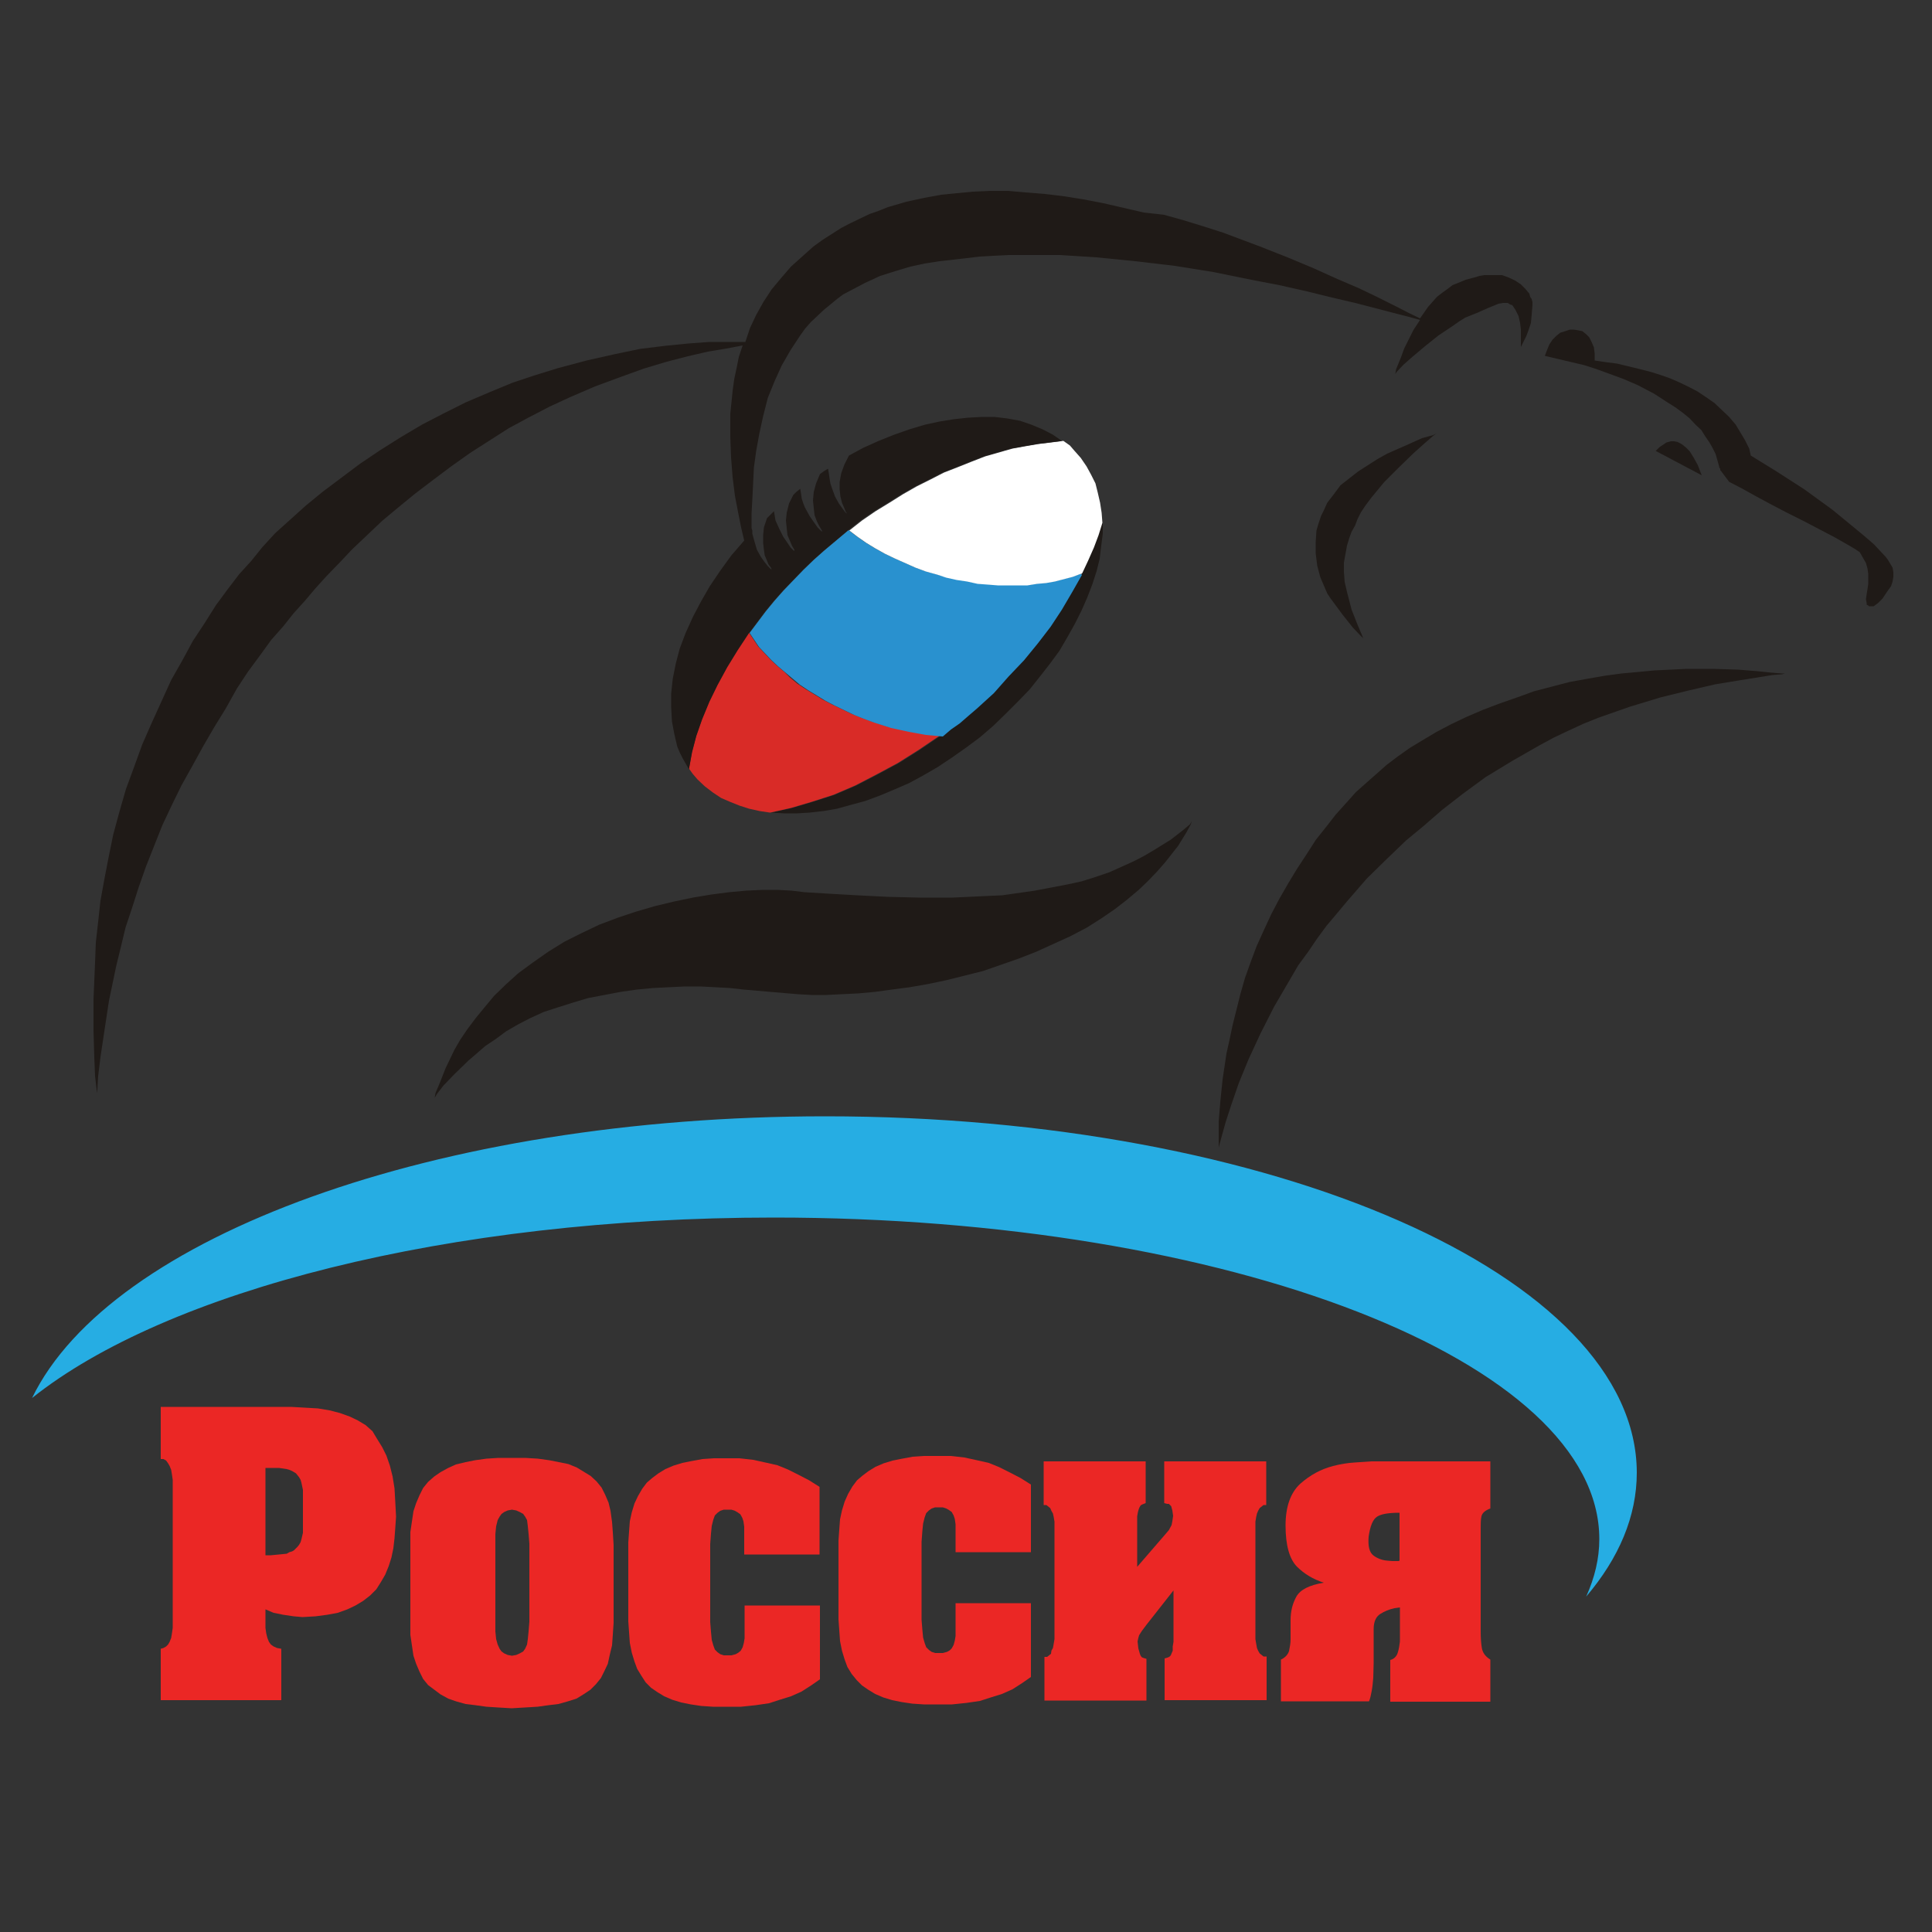 <?xml version="1.0" encoding="utf-8"?>
<!-- Generator: Adobe Illustrator 19.1.0, SVG Export Plug-In . SVG Version: 6.00 Build 0)  -->
<svg version="1.1" id="Layer_1" xmlns="http://www.w3.org/2000/svg" xmlns:xlink="http://www.w3.org/1999/xlink" x="0px" y="0px"
	 viewBox="0 0 500 500" style="enable-background:new 0 0 500 500;" xml:space="preserve">
<rect x="0" y="0" width="500" height="500" fill="#333333" stroke="none"/>
<style type="text/css">
	.st0{fill-rule:evenodd;clip-rule:evenodd;fill:#1F1A17;}
	.st1{fill-rule:evenodd;clip-rule:evenodd;fill:#D92B27;}
	.st2{fill-rule:evenodd;clip-rule:evenodd;fill:#2991CF;}
	.st3{fill-rule:evenodd;clip-rule:evenodd;fill:#FFFFFF;}
	.st4{fill-rule:evenodd;clip-rule:evenodd;fill:#EB2725;}
	.st5{fill:#26ADE3;}
	.st6{fill:#EB2725;}
</style>
<g>
	<path class="st0" d="M248,186.9l-2.3,1.6l-2.1,1.8l-5.6,3.8l-5.4,3.4l-5.6,3l-5.4,2.8l-5.6,2.4l-5.6,1.8l-5.4,1.6l-5.4,1.2l3.3,0.2
		h3.3l3.3-0.2l3.6-0.4l3.5-0.6l3.6-1l3.7-1l3.8-1.4l3.8-1.6l3.7-1.6l3.7-2l3.8-2.2l3.6-2.4l3.7-2.6l3.5-2.6l3.5-3l3.3-3.2l3.1-3.1
		l3.1-3.2l2.7-3.4l2.5-3.2l2.5-3.4l2.1-3.6l1.9-3.4l1.7-3.4l1.5-3.4l1.3-3.4l1.1-3.4l0.8-3.2l0.4-3.4l0.4-3.1v-3l-1,3.2l-1.2,3.2
		l-1.5,3.4l-1.5,3.2l-0.2,0.4v0.2l-2.5,4.4l-2.7,4.6l-2.9,4.4l-3.3,4.3l-3.6,4.4l-4,4.2l-4.2,4.2l-4.4,4l-2.1,1.8L248,186.9z
		 M248,186.9"/>
	<path class="st1" d="M203,173.9l-1.9-1.6l-1.7-1.6l-1.7-1.8l-1.5-1.6l-1.2-1.8l-1.2-1.8l-2.9,4.4l-2.7,4.4l-2.5,4.6l-2.1,4.3
		l-1.9,4.6l-1.5,4.3l-1.1,4.2l-0.8,4.4l1,1.4l1.2,1.4l1.9,1.8l2.1,1.6l2.1,1.4l2.3,1l2.5,1l2.5,0.8l2.7,0.6l2.7,0.4l5.4-1.2l5.4-1.6
		l5.6-1.8l5.6-2.4l5.4-2.8l5.6-3l5.4-3.4l5.6-3.8l-4.4-0.4l-4.4-0.8l-4.6-1l-4.4-1.4l-2.7-1l-2.5-1l-2.5-1.2l-2.5-1.2l-2.3-1.2
		l-2.3-1.4l-2.3-1.4l-2.1-1.4l-1.9-1.6L203,173.9z M203,173.9"/>
	<path class="st2" d="M261,175.1l4-4.2l3.6-4.4l3.3-4.3l2.9-4.4l2.7-4.6l2.5-4.4l-0.2-0.2v-0.2l-2.1,0.8l-2.3,0.6l-2.3,0.6l-2.3,0.4
		l-2.3,0.2l-2.5,0.4h-2.5H261h-2.7l-2.5-0.2l-2.7-0.2l-2.7-0.6l-2.7-0.4l-2.7-0.6l-2.7-0.8l-2.9-0.8l-2.7-1l-2.7-1.2l-2.7-1.2
		l-2.5-1.2l-2.5-1.4l-2.3-1.4l-2.3-1.6l-2.1-1.6l-3.1,2.6l-3.1,2.6l-2.7,2.4l-2.7,2.6l-2.7,2.8l-2.5,2.6l-2.3,2.6l-2.3,2.8l-2.1,2.8
		l-2.1,2.8l1.2,1.8l1.2,1.8l1.5,1.6l1.7,1.8l1.7,1.6l1.9,1.6l1.9,1.6l1.9,1.6l2.1,1.4l2.3,1.4l2.3,1.4l2.3,1.2l2.5,1.2l2.5,1.2
		l2.5,1l2.7,1l4.4,1.4l4.6,1l4.4,0.8l4.4,0.4l2.1-1.8l2.3-1.6l2.3-2l2.1-1.8l4.4-4L261,175.1z M261,175.1"/>
	<path class="st3" d="M244.9,149.5l2.7,0.6l2.7,0.4l2.7,0.6l2.7,0.2l2.5,0.2h2.7h2.5h2.5l2.5-0.4l2.3-0.2l2.3-0.4l2.3-0.6l2.3-0.6
		l2.1-0.8h0.2l0.2-0.2l1.5-3.2l1.5-3.4l1.2-3.2l1-3.2l-0.2-2.6l-0.4-2.6l-0.6-2.6l-0.6-2.4l-1.1-2.2l-1.2-2.2l-1.5-2.2l-1.6-1.8
		l-1.2-1.4l-1.7-1.2l-3.1,0.4l-3.3,0.4l-3.5,0.6l-3.3,0.6l-3.5,1l-3.5,1l-3.6,1.4l-3.5,1.4l-3.6,1.4l-3.5,1.8l-3.6,1.8l-3.5,2
		l-3.5,2.2l-3.6,2.2l-3.5,2.4l-3.3,2.6l2.1,1.6l2.3,1.6l2.3,1.4l2.5,1.4l2.5,1.2l2.7,1.2l2.7,1.2l2.7,1l2.9,0.8L244.9,149.5z
		 M244.9,149.5"/>
	<path class="st0" d="M375.6,187.4l-3.8,2l-3.7,2.2l-3.3,2l-3.1,2.2l-2.9,2.2l-2.7,2.4l-2.5,2.2l-2.7,2.4l-2.5,2.8l-2.7,3l-2.5,3.2
		l-2.7,3.4l-2.3,3.6l-2.5,3.8l-2.3,3.8l-2.3,4l-2.1,4l-1.9,4.1l-1.9,4.2l-1.5,4l-1.5,4.2l-1.2,4.2l-1,4l-1,4l-0.8,3.8l-0.8,3.6
		l-1,6.7l-0.6,5.9l-0.4,4.9v3.6v2.4v0.8l0.2-0.8l0.6-2.2l1-3.6l1.5-4.6l1.9-5.5l2.5-6.1l3.1-6.7l3.5-6.9l2.1-3.6l2.1-3.6l2.1-3.6
		l2.5-3.4l2.3-3.4l2.5-3.4l2.7-3.2l2.5-3l5.2-6l5.2-5.1l5-4.8l4.6-3.8l4.6-4l5.4-4.2l6-4.4l6.9-4.2l3.5-2l3.5-2l3.7-2l3.8-1.8
		l3.9-1.8l4-1.6l4-1.4l4-1.4l7.9-2.4l7.3-1.8l6.9-1.6l6.1-1l5-0.8l3.7-0.6l2.5-0.2l0.8-0.2h-0.8l-2.5-0.2l-3.9-0.4l-5-0.4l-6.3-0.2
		h-7.1l-4,0.2l-4.2,0.2l-4.2,0.4l-4.4,0.4l-4.4,0.6l-4.6,0.8l-4.4,0.8l-4.6,1.2l-4.6,1.2l-4.4,1.6l-4.6,1.6l-4.2,1.6l-4.2,1.8
		L375.6,187.4z M375.6,187.4"/>
	<path class="st0" d="M279.9,228.1l-3.7,0.8l-4.2,0.8l-4.2,0.8l-4.2,0.6l-4.2,0.6l-4.4,0.2l-8.5,0.4H238l-8.3-0.2l-7.9-0.4l-7.1-0.4
		l-6.5-0.4l-3.3-0.4l-3.6-0.2h-4l-4.2,0.2l-4.4,0.4l-4.6,0.6l-4.8,0.8l-4.8,1l-5,1.2l-4.8,1.4l-4.8,1.6l-4.8,1.8l-4.6,2.2l-4.4,2.2
		l-4.2,2.6l-4,2.8l-3.8,2.8l-3.1,2.8l-3.1,3l-2.5,3l-2.3,2.8l-2.1,2.8l-1.9,2.8l-1.5,2.6l-2.3,4.8l-1.5,3.8l-1.1,2.6l-0.2,1.2l0.6-1
		l1.7-2.2l2.7-2.8l3.7-3.6l2.1-1.8l2.3-2l2.7-1.8l2.7-2l3.1-1.8l3.1-1.6l3.5-1.6l3.7-1.2l3.8-1.2l4-1.2l4.2-0.8l4.2-0.8l4.2-0.6
		l4.2-0.4l4-0.2l4.2-0.2h4.2l3.8,0.2l3.7,0.2l3.6,0.4l6.9,0.6l7.1,0.6l3.6,0.2h3.7l4-0.2l4.2-0.2l4.4-0.4l4.4-0.6l4.6-0.6l4.6-0.8
		l4.8-1l4.8-1.2l4.8-1.2l4.6-1.6l4.6-1.6l4.6-1.8l4.4-2l4.4-2l4.2-2.2l3.8-2.4l3.5-2.4l3.1-2.4l3.1-2.6l2.5-2.4l2.3-2.4l2.1-2.4
		l3.3-4.2l2.1-3.4l1.2-2.2l0.2-0.8l-0.4,0.8l-1.9,1.6l-3.1,2.4l-4.2,2.6l-2.7,1.6l-2.7,1.4l-3.1,1.4l-3.1,1.4l-3.5,1.2L279.9,228.1z
		 M279.9,228.1"/>
	<path class="st0" d="M61.3,178.2l2.9-4.4l3.1-4.2l2.9-4l3.1-3.5l2.7-3.4l2.9-3.2l2.7-3.2l2.9-3.2l3.3-3.4l3.3-3.5l3.8-3.6l4-3.8
		l4.2-3.5l4.4-3.6l4.6-3.5l4.8-3.6l4.8-3.4l5-3.2l5-3.2l5.2-2.8l5.4-2.8l5.2-2.4l6.5-2.8l6.5-2.4l6.1-2.2l6-1.8l5.4-1.4l5.2-1.2
		l4.8-0.8l4.2-0.8l-1,3l-0.6,3l-0.6,2.8l-0.4,3l-0.6,5.9v6l0.2,5.3l0.4,5.1l0.6,4.8l0.8,4.2l0.8,4l0.8,3.4l-3.3,3.8l-2.9,4l-2.7,4
		l-2.3,4l-2.1,4l-1.9,4.2l-1.5,4l-1,3.8l-0.8,4l-0.4,3.8v3.6l0.2,3.6l0.6,3.2l0.8,3.4l0.6,1.4l0.8,1.6l0.8,1.4l0.8,1.4l0.8-4.4
		l1.1-4.2l1.5-4.3l1.9-4.6l2.1-4.3l2.5-4.6l2.7-4.4l2.9-4.4l2.1-2.8l2.1-2.8l2.3-2.8l2.3-2.6l2.5-2.6l2.7-2.8l2.7-2.6l2.7-2.4
		l3.1-2.6l3.1-2.6l3.3-2.6l3.5-2.4l3.6-2.2l3.5-2.2l3.5-2l3.6-1.8l3.5-1.8l3.6-1.4l3.5-1.4l3.6-1.4l3.5-1l3.5-1l3.3-0.6l3.5-0.6
		l3.3-0.4l3.1-0.4l-2.3-1.6l-2.7-1.4l-2.9-1.2l-2.9-1l-3.3-0.6l-3.3-0.4h-3.3l-3.6,0.2l-3.7,0.4l-3.7,0.6l-3.7,0.8l-4,1.2l-4,1.4
		l-4,1.6l-4,1.8l-3.7,2l-1.2,2.4l-0.8,2.2l-0.4,2.2v2l0.2,1.8l0.4,1.6l0.6,1.4l0.4,1l0.2,0.2v0.2l-0.4-0.4l-0.6-0.8l-1-1.4l-1-1.8
		l-0.8-2.2l-0.4-1.2l-0.2-1.2l-0.2-1.4l-0.2-1.2l-1,0.6l-1.1,0.8l-1,2.4l-0.6,2.2l-0.2,2.2l0.2,2l0.2,1.8l0.6,1.6l0.6,1.2l0.6,1
		l0.2,0.4h-0.2l-0.2-0.2l-0.8-0.8l-1-1.4l-1.1-1.6l-1.2-2.2l-0.4-1l-0.4-1.2l-0.2-1.4l-0.2-1.2l-1,0.8l-0.8,0.8l-1.1,2.2l-0.6,2.4
		l-0.2,2l0.2,2l0.2,1.8l0.6,1.4l0.6,1.4l0.6,1v0.2v0.2v-0.2h-0.2l-0.8-0.8l-0.8-1.2l-1.1-1.6l-1-2l-1-2.2l-0.4-2.4l-1,1l-0.8,0.8
		l-0.8,2.4l-0.2,2v2l0.2,1.8l0.2,1.4l0.6,1.4l0.4,1l0.6,0.8l0.2,0.4h-0.2l-0.2-0.2l-0.6-0.6l-0.8-1l-1-1.4l-1-1.8l-0.6-2l-0.6-2.2
		v-0.4v-0.4l-0.2-0.6v-0.4v-3.4l0.2-3.6l0.2-4l0.2-4.2l0.6-4.4l0.8-4.4l1-4.6l1.2-4.7l1.7-4.2l1.9-4.2l2.3-4l2.5-3.8l1.3-1.8
		l1.4-1.6l1.7-1.6l1.7-1.6l1.7-1.4l1.7-1.4l1.6-1.2l1.9-1l3.8-2l3.9-1.8l3.8-1.2l4-1.2l3.7-0.8l3.8-0.6l3.6-0.4l3.5-0.4l3.3-0.4
		l3.5-0.2l4-0.2h4.2h9l9.6,0.6l10,1l10.2,1.2l10,1.6l9.8,2l7.3,1.4l7.1,1.6l6.5,1.6l6,1.4l5.4,1.4l4.6,1.2l3.9,1l2.9,0.8l-1.7,2.6
		l-1.2,2.4l-1.2,2.4l-0.8,2.2l-1.3,3.2l-0.2,1.2l0.4-0.6l1.7-1.8l2.5-2.2l3.1-2.6l3.5-2.8l3.6-2.4l1.7-1.2l1.6-1l1.5-0.6l1.5-0.6
		l2.7-1.2l2.9-1.2l1.2-0.2h1.2l0.6,0.4l0.6,0.2l0.4,0.6l0.4,0.6l0.8,1.6l0.4,1.8l0.2,1.6v1.4v2.4v0.8l0.4-0.8l1-2l0.6-1.6l0.6-1.8
		l0.2-2.2l0.2-2.4v-0.8l-0.2-0.8l-0.4-0.6l-0.2-0.8l-1-1.2l-1.2-1.2l-1.5-1l-1.7-0.8l-1.7-0.6h-1.5h-1.6h-1.5l-1.2,0.2l-1.3,0.4
		l-2.3,0.6l-1.9,0.8l-1.5,0.6l-1.3,1l-1.4,1l-1.3,1l-2.3,2.6l-2.1,3l-2.9-1.4l-3.5-1.8l-4.4-2.2l-5-2.4l-5.6-2.4l-6.2-2.8l-6.7-2.8
		l-7.1-2.8l-4.8-1.8l-4.8-1.8l-5-1.6l-5.2-1.6l-5-1.4L296,55l-5.2-1.2l-5.2-1.2l-5.2-1l-5-0.8l-5-0.6l-5-0.4l-4.6-0.4h-4.6l-4.4,0.2
		l-4.2,0.4l-4,0.4l-4.4,0.8l-4.6,1l-4.8,1.4l-2.5,1l-2.3,0.8l-2.5,1.2l-2.5,1.2l-2.3,1.2l-2.5,1.6L213,62l-2.5,1.8l-2.9,2.6
		l-2.9,2.6l-2.5,2.9l-2.5,3l-2.1,3.2l-1.9,3.4l-1.6,3.4l-1.2,3.6h-4.4h-5l-5.4,0.4l-6,0.6l-6.5,0.8l-6.7,1.4l-7.1,1.6l-7.5,2
		l-5.8,1.8l-6,2l-5.8,2.4l-6.1,2.6l-5.6,2.8l-5.8,3l-5.4,3.2l-5.4,3.4l-5.2,3.5l-4.8,3.6l-4.8,3.6l-4.4,3.6l-4,3.6l-4,3.6l-3.3,3.6
		l-2.9,3.6l-3.1,3.4l-2.9,3.8l-3.1,4.2l-2.9,4.6l-3.1,4.7l-2.7,5l-2.9,5.1l-2.5,5.5l-2.5,5.5l-2.5,5.7l-2.1,5.8l-2.1,5.7l-1.7,5.9
		l-1.6,5.9l-1.2,5.9l-1.1,5.7l-1,5.5l-0.6,5.5l-0.6,5.3l-0.2,5.2l-0.4,9.5v8.1l0.2,6.9l0.2,4.9l0.4,3.4v1l0.2-1l0.2-3.4l0.6-4.9
		l1-6.7l1.2-7.9l1.9-9.1l1.2-4.9l1.2-5l1.7-5.1l1.7-5.3l1.9-5.4l2.1-5.3l2.1-5.3l2.5-5.3l2.5-5.1l2.9-5.2l2.7-4.9l2.9-5l2.9-4.7
		L61.3,178.2z M61.3,178.2"/>
	<path class="st0" d="M431.3,114.5l-0.6,0.4l-0.6,0.4l-0.6,0.4l-0.8,0.8l-0.2,0.2l11.9,6.3l-1-2.6l-1.1-2l-1-1.6l-1-1l-1-0.8
		l-1.1-0.6l-1-0.2h-0.8L431.3,114.5z M431.3,114.5"/>
	<path class="st0" d="M474.2,131.9l-7.3-5.3l-7.3-4.7l-6.5-4l-0.4-1.8l-1.1-2.2l-1.2-2l-1.2-2l-1.7-2l-1.9-1.8l-1.9-1.8l-2.3-1.6
		l-2.1-1.4l-2.3-1.2l-2.5-1.2l-2.3-1l-2.3-0.8l-2.5-0.8l-2.3-0.6l-3.3-0.8l-3.3-0.8l-3.1-0.4l-2.7-0.4v-1.8l-0.2-1.6l-0.6-1.4
		l-0.6-1.2l-0.8-0.8l-1-0.8l-1-0.2l-1.2-0.2h-1l-1.2,0.4l-1.3,0.4l-1,0.8l-1,1l-0.8,1.2l-0.6,1.4l-0.6,1.6l10.2,2.4l3.1,1l3.3,1.2
		l3.8,1.4l3.7,1.6l4.2,2.2l3.7,2.4l1.9,1.2l1.9,1.4l1.7,1.4l1.5,1.6l1.5,1.4l1,1.6l1.1,1.6l0.8,1.4l0.8,1.6l0.4,1.4l0.4,1.4l0.2,0.8
		l0.2,0.2v0.2v0.2l0.2,0.2l-0.4-0.6l0.4,0.6l2.1,2.8l3.1,1.6l3.6,2l3.7,2l4.2,2.2l4.4,2.2l4.2,2.2l4.2,2.2l4.2,2.4l1,0.6l1.2,0.8
		l0.8,1.4l0.8,1.4l0.4,1.4l0.2,1.4v1.4v1.2l-0.2,1.4l-0.2,1.2l-0.2,1.4l0.2,1v0.4l0.4,0.2l0.2,0.2h0.4h0.8l1.1-0.8l1.2-1.2l1.2-1.8
		l1-1.4l0.4-1.2l0.2-1.2v-1v-0.2l-0.2-1.2l-0.6-1l-0.6-1l-0.6-0.8l-1.5-1.6l-1.5-1.6l-1.6-1.4l-1.9-1.6L474.2,131.9z M474.2,131.9"
		/>
	<path class="st0" d="M345.2,127.9l-1.7,2.2l-1,2.2l-0.6,1.2l-0.4,1.2l-0.4,1.2l-0.4,1.4l-0.2,2.9v3l0.4,3.2l0.8,3l0.6,1.4l0.6,1.4
		l0.6,1.4l0.8,1.2l3.1,4.2l2.7,3.4l1.9,2l0.8,0.8l-0.4-1l-1.1-2.6l-1.5-3.8l-1.2-4.6l-0.6-2.6l-0.2-2.6v-2.4l0.4-2.2l0.4-2.2l0.6-2
		l0.6-1.6l0.9-1.6l0.6-1.6l0.9-1.8l1.2-1.8l1.5-2l3.3-4l3.8-3.8l3.7-3.6l2.9-2.6l2.3-2l0.8-0.6l-0.8,0.4l-2.9,0.8l-4,1.8l-5,2.2
		l-2.5,1.4l-2.5,1.6l-2.5,1.6l-2.3,1.8l-2.3,1.8L345.2,127.9z M345.2,127.9"/>
	<path class="st4" d="M78.4,394.6v2.1l-0.4,1.7l-0.2,0.7l-0.4,0.7l-0.4,0.5l-0.4,0.4l-0.5,0.5l-0.5,0.3l-0.7,0.2l-0.7,0.4l-2,0.2
		l-2.1,0.2h-1.4v-22.6h1.4h2.1l2,0.3l0.7,0.2l0.7,0.3l0.5,0.3l0.5,0.3l0.4,0.5l0.4,0.5l0.4,0.7l0.2,0.7l0.4,1.9v2.1V394.6
		L78.4,394.6z M96.4,370.4l-1.8-1.6l-2-1.2l-2.1-1l-2.5-0.9l-2.7-0.7l-3-0.5l-3.4-0.2l-3.6-0.2H41.6v13.5h0.7l0.7,0.4l0.5,0.7
		l0.4,0.7l0.4,1l0.2,1.2l0.2,1.4v1.5v35.1v1.7l-0.2,1.4l-0.2,1.2l-0.4,1l-0.4,0.7l-0.5,0.5l-0.7,0.4l-0.7,0.2V440h31.2v-13.3
		l-1.1-0.2l-0.9-0.4l-0.7-0.5l-0.5-0.7l-0.4-1l-0.3-1.2l-0.2-1.4v-1.7v-3.1l2.1,0.9l2.5,0.5l2.7,0.4l2.3,0.2l3.4-0.2l3-0.4l2.7-0.5
		l2.5-0.9l2.1-1l2-1.2l1.8-1.4l1.6-1.6l1.2-1.9l1.1-1.9l0.9-2.2l0.7-2.2l0.5-2.4l0.3-2.6l0.2-2.7l0.2-2.9l-0.2-3.8l-0.2-3.5
		l-0.5-3.1l-0.7-2.8l-0.9-2.6l-1.1-2.2l-1.3-2.1L96.4,370.4L96.4,370.4z M96.4,370.4"/>
	<path class="st4" d="M137,419.7l-0.2,2.5l-0.2,2l-0.2,1.4l-0.5,1.1l-0.5,0.7l-0.9,0.5l-0.9,0.4l-1.1,0.2l-1.1-0.2l-0.9-0.4
		l-0.7-0.5l-0.5-0.7l-0.5-1.1l-0.4-1.4l-0.2-2v-2.5v-20.2v-2.5l0.2-2l0.4-1.6l0.5-0.9l0.5-0.7l0.7-0.5l0.9-0.4l1.1-0.2l1.1,0.2
		l0.9,0.4l0.9,0.5l0.5,0.7l0.5,0.9l0.2,1.6l0.2,2l0.2,2.5V419.7L137,419.7z M152.9,382l-1.8-1.1l-1.8-1.1l-2.2-0.9l-2.5-0.5
		l-2.5-0.5l-2.9-0.4l-3.3-0.2h-3.4H129l-3.1,0.2l-2.9,0.4l-2.5,0.5L118,379l-2,0.9l-2,1.1l-1.6,1.1l-1.6,1.4l-1.3,1.6l-0.9,1.8
		l-0.9,2.1l-0.7,2.1l-0.4,2.7l-0.4,2.7v3.2v20.2v3.2l0.4,2.7l0.4,2.7l0.7,2.1l0.9,2.1l0.9,1.8l1.3,1.6l1.6,1.2l1.6,1.2l2,1.1l2,0.7
		l2.5,0.7l2.5,0.3l2.9,0.4l3.1,0.2l3.4,0.2l3.4-0.2l3.3-0.2l2.9-0.4l2.5-0.3l2.5-0.7l2.2-0.7l1.8-1.1l1.8-1.2l1.4-1.4l1.3-1.6
		l0.9-1.8l0.9-1.9l0.5-2.3l0.6-2.5l0.2-2.8l0.2-3v-20.2l-0.2-3.2l-0.2-2.7L158,391l-0.5-2.1l-0.9-2.1l-0.9-1.8l-1.3-1.6L152.9,382
		L152.9,382z M152.9,382"/>
	<path class="st4" d="M217,419.1l0.2,2.8l0.2,2.8l0.5,2.5l0.7,2.3l0.7,1.9l1.1,1.8l1.3,1.6l1.4,1.4l1.6,1.1l1.8,1.1l2.1,0.9l2.3,0.7
		l2.5,0.5l2.7,0.4l3,0.2h3.4h3.9l3.8-0.4l3.4-0.5l2.8-0.9l2.9-0.9l2.7-1.2l2.5-1.6l2.3-1.6v-19.1h-19.5v7.1v1.4l-0.2,1.2l-0.3,1.1
		l-0.5,0.9l-0.5,0.5l-0.7,0.4l-1.1,0.3h-0.9H242l-0.9-0.3l-0.7-0.5l-0.7-0.7l-0.4-1.1l-0.4-1.4l-0.2-2.1l-0.2-2.5v-20.2l0.2-2.7
		l0.2-2l0.4-1.6l0.4-1.1l0.7-0.7l0.7-0.5l0.9-0.3h1.1h0.9l0.9,0.3l0.7,0.4l0.7,0.5l0.5,0.9l0.3,0.9l0.2,1.4v1.4v5.8h19.5v-17.5
		l-2.7-1.7l-2.7-1.4l-2.8-1.4l-2.7-1.1l-3.1-0.7l-3.2-0.7l-3.6-0.4h-3.6h-3.2l-3,0.2l-2.7,0.5l-2.5,0.5l-2.3,0.7l-2.1,0.9l-1.8,1.1
		l-1.6,1.2l-1.4,1.2l-1.2,1.6l-1.1,1.9l-0.9,2l-0.7,2.3l-0.5,2.3l-0.2,2.7l-0.2,2.8V419.1z M217,419.1"/>
	<path class="st4" d="M295.2,389.6l0.3-0.2l0.5-0.2l0.5-0.2v-10.8h-26.4v11.3h0.7l0.5,0.4l0.5,0.4l0.3,0.7l0.4,0.7l0.2,0.9l0.2,1.2
		v1.2v28v1.2l-0.2,1.2l-0.2,1.1l-0.4,0.7L272,428l-0.5,0.4l-0.5,0.4h-0.7v11.3h26.4v-10.8l-0.7-0.2l-0.5-0.2l-0.3-0.4l-0.2-0.5
		l-0.4-1.4l-0.2-1.8l0.2-0.9l0.2-0.7l0.7-1.1l1.2-1.6l7-8.9v11.7v1.6l-0.2,1.2v1.1l-0.3,0.7l-0.2,0.5l-0.4,0.4l-0.5,0.2l-0.7,0.2
		v10.8h26.4v-11.3H327l-0.5-0.4l-0.5-0.4l-0.4-0.7l-0.3-0.7l-0.2-1.1l-0.2-1.2v-1.2v-28v-1.2l0.2-1.2l0.2-0.9l0.3-0.7l0.4-0.7
		l0.5-0.4l0.5-0.4h0.7v-11.3h-26.4v10.8l0.7,0.2h0.5l0.4,0.4l0.2,0.2l0.3,1.1l0.2,1.4l-0.2,1.4l-0.2,1l-0.7,1.3l-1.2,1.4l-7,8.1
		v-11.9v-1.2l0.2-1.1l0.2-0.7l0.2-0.5L295.2,389.6z M295.2,389.6"/>
	<path class="st5" d="M213.6,288.9c-100.9,0-185.1,31.2-205.3,72.9c34.7-27.7,107.6-46.7,192-46.7c118,0,213.6,37.3,213.6,83.2
		c0,5.1-1.2,10-3.4,14.9c8.5-10,13.1-20.8,13.1-32.1C423.5,330.2,329.5,288.9,213.6,288.9L213.6,288.9z M213.6,288.9"/>
	<path class="st4" d="M167.1,435.4l1.4,1.4l1.6,1.1l1.8,1.1l2.1,0.9l2.3,0.7l2.5,0.5l2.7,0.4l3,0.2h3.4h3.9l3.8-0.4l3.4-0.5l2.8-0.9
		l2.9-0.9l2.7-1.2l2.5-1.6l2.3-1.6v-19.1h-19.5v7.1v1.4l-0.2,1.2l-0.3,1.1l-0.5,0.9l-0.6,0.5l-0.7,0.4l-1.1,0.3h-0.9h-1.1l-0.9-0.3
		l-0.7-0.5l-0.7-0.7l-0.4-1.1l-0.4-1.4l-0.2-2.1l-0.2-2.5v-20.2l0.2-2.7l0.2-2l0.4-1.6l0.4-1.1l0.7-0.7l0.7-0.5l0.9-0.3h1.1h0.9
		l0.9,0.3l0.7,0.4l0.7,0.5l0.5,0.9l0.3,0.9l0.2,1.4v1.4v5.8h19.5v-17.5l-2.7-1.7l-2.7-1.4l-2.8-1.4l-2.7-1.1l-3.1-0.7l-3.2-0.7
		l-3.6-0.4H188h-3.2l-3,0.2l-2.7,0.5l-2.5,0.5l-2.3,0.7l-2.1,0.9l-1.8,1.1l-1.6,1.2l-1.4,1.2l-1.2,1.6l-1.1,1.9l-0.9,1.9l-0.7,2.3
		l-0.5,2.3l-0.2,2.7l-0.2,2.8v20.4l0.2,2.8l0.2,2.8l0.5,2.5l0.7,2.3l0.7,1.9l1.1,1.8L167.1,435.4z M167.1,435.4"/>
	<path class="st6" d="M385.7,378.4v12c-1.4,0.5-2.1,1.2-2.3,2c-0.2,0.9-0.2,1.9-0.2,3c0,0.2,0,0.4,0,0.6c0,0.2,0,0.4,0,0.5v25.7
		c0,1.7,0.1,3.1,0.3,4.3c0.2,1.2,0.9,2.2,2.2,3v10.9h-25.9v-10.8c0.8-0.2,1.4-0.7,1.8-1.5c0.3-0.8,0.5-1.7,0.6-2.6
		c0.1-0.4,0.1-0.8,0.1-1.1c0-0.4,0-0.7,0-1.1V416c-0.2,0-0.4,0.1-0.7,0.1c-0.2,0-0.5,0.1-0.7,0.1c-1.4,0.3-2.6,0.8-3.7,1.5
		c-1.1,0.7-1.7,2-1.7,3.9v5.8c0,0.8,0,1.8,0,3c0,1.3-0.1,2.5-0.1,3.8c-0.1,1.2-0.2,2.3-0.4,3.4c-0.2,1.1-0.4,2-0.7,2.7h-22.8v-10.8
		c1.1-0.5,1.8-1.3,2.1-2.2c0.2-1,0.4-2,0.4-3c0,0,0-0.1,0-0.2c0-0.1,0-0.2,0-0.3v-4.5c0-2.3,0.5-4.3,1.5-6.1c1-1.8,3.4-3,7.1-3.6
		c-2.8-0.9-5.1-2.3-7-4.2c-1.9-2-2.9-5.5-2.9-10.6c0-4.9,1.3-8.5,3.8-10.8c2.6-2.3,5.4-3.8,8.5-4.6c1.9-0.5,3.8-0.8,5.5-0.9
		c1.7-0.1,3.2-0.2,4.4-0.3H385.7L385.7,378.4L385.7,378.4z M362.2,391.5c-2.8,0-4.7,0.3-5.8,1c-1.1,0.7-1.8,2.4-2.2,5.2
		c-0.2,2.5,0.2,4.1,1.3,4.9c1.1,0.8,2.3,1.2,3.6,1.3c0.4,0,0.8,0.1,1.2,0.1s0.8,0,1.1,0c0.1,0,0.2,0,0.4,0c0.1,0,0.2,0,0.4-0.1
		V391.5L362.2,391.5L362.2,391.5z"/>
</g>
</svg>
